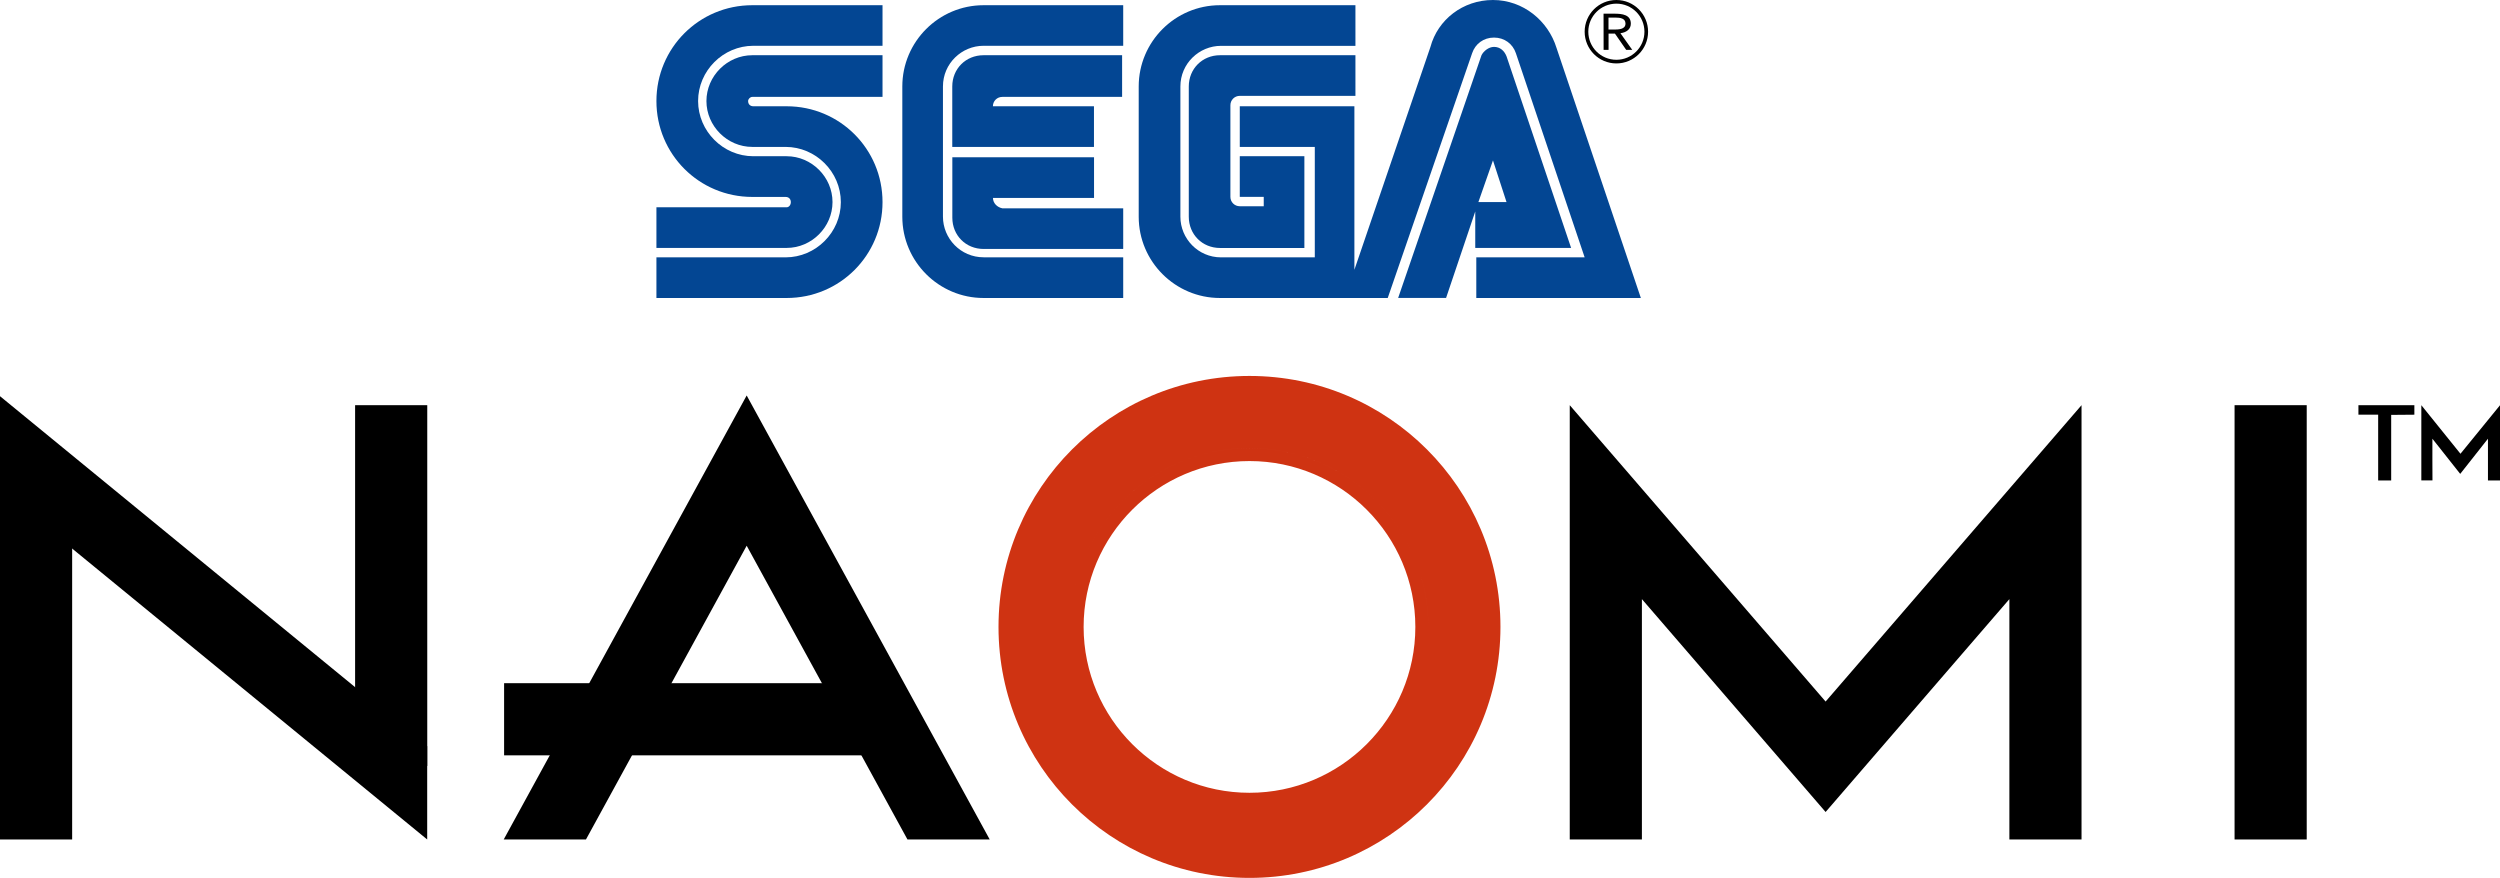 <?xml version="1.0" encoding="utf-8"?>
<!-- Generator: Adobe Illustrator 26.0.1, SVG Export Plug-In . SVG Version: 6.00 Build 0)  -->
<svg version="1.1" id="Layer_1" xmlns="http://www.w3.org/2000/svg" xmlns:xlink="http://www.w3.org/1999/xlink" x="0px" y="0px"
	 viewBox="0 0 3839 1348.1" style="enable-background:new 0 0 3839 1348.1;" xml:space="preserve">
<style type="text/css">
	.st0{fill:#FFFFFF;}
	.st1{fill:#1281C4;}
	.st2{fill:#F05100;}
	.st3{fill:#CF3312;}
	.st4{fill:#034693;}
</style>
<g>
	<g>
		<g>
			<g>
				<g>
					<g>
						<path class="st4" d="M1208,318.3h-200v62.4h200c38.4,0,70.4-32,70.4-70.4s-32-70.4-70.4-70.4h-51.2
							c-46.4,0-84.8-38.4-84.8-84.8s38.4-84.8,84.8-84.8h198.4V8h-200c-81.6,0-147.2,65.6-147.2,147.2s65.6,147.2,147.2,147.2h51.2
							c4.8,0,8,3.2,8,8C1214.4,315.1,1211.2,318.3,1208,318.3z"/>
						<path class="st4" d="M1155.2,148.8h200v-64h-200c-38.4,0-70.4,32-70.4,70.4s32,70.4,70.4,70.4h51.2
							c46.4,0,84.8,38.4,84.8,84.8s-38.4,84.8-84.8,84.8h-198.4v62.4h200c81.6,0,147.2-65.6,147.2-147.2s-65.6-147.2-147.2-147.2
							h-51.2c-4.8,0-8-3.2-8-8C1148.8,152,1152,148.8,1155.2,148.8z"/>
					</g>
					<g>
						<path class="st4" d="M1873.5,84.8c-27.2,0-48,20.8-48,48v200c0,27.2,20.8,48,48,48H2003V239.9h-99.2v62.4h36.8v14.4h-36.8
							c-8,0-14.4-6.4-14.4-14.4V161.6c0-8,6.4-14.4,14.4-14.4h177.6V84.8H1873.5z"/>
						<path class="st4" d="M2267,380.7h145.6l-99.2-294.3c-3.2-8-9.6-14.4-19.2-14.4c-8,0-16,6.4-19.2,12.8l-128,372.7h73.6
							l44.8-132.8v56H2267z M2292.6,246.3l20.8,64h-43.2L2292.6,246.3z"/>
						<path class="st4" d="M2390.2,73.6C2377.4,32,2339,0,2292.6,0s-84.8,30.4-96,72l-116.8,342.3V163.2h-176v62.4H2019v169.6h-144
							c-35.2,0-62.4-28.8-62.4-62.4v-200c0-35.2,28.8-62.4,62.4-62.4h206.4V8h-208c-68.8,0-124.8,56-124.8,124.8v200
							c0,68.8,56,124.8,124.8,124.8H2131l129.6-375.9c4.8-14.4,17.6-24,33.6-24s28.8,9.6,33.6,24l105.6,313.5H2267v62.4h252.7l0,0
							L2390.2,73.6z"/>
					</g>
					<g>
						<path class="st4" d="M1510.4,395.1c-35.2,0-62.4-28.8-62.4-62.4v-200c0-35.2,28.8-62.4,62.4-62.4h214.4V8h-214.4
							c-68.8,0-124.8,56-124.8,124.8v200c0,68.8,56,124.8,124.8,124.8h214.4v-62.4H1510.4z"/>
						<path class="st4" d="M1524.8,303.9h155.2v-62.4h-217.6v92.8c0,27.2,20.8,48,48,48h214.4v-62.4h-185.6
							C1531.2,318.3,1524.8,311.9,1524.8,303.9z"/>
						<path class="st4" d="M1679.9,163.2h-155.2c0-8,6.4-14.4,14.4-14.4h184v-64h-212.8c-27.2,0-48,20.8-48,48v92.8h217.6V163.2z"/>
					</g>
				</g>
			</g>
			<g>
				<path d="M2482.1,0c-26.9,0-48.7,21.8-48.7,48.7s21.8,48.7,48.7,48.7c26.9,0,48.7-21.8,48.7-48.7S2509,0,2482.1,0z M2482.1,91.8
					c-23.9,0-43.1-19.3-43.1-43.1s19.3-43.1,43.1-43.1c23.9,0,43.1,19.3,43.1,43.1S2505.9,91.8,2482.1,91.8z"/>
				<g>
					<path d="M2462.4,21h16.4c12.4,0,25.5,1.6,25.5,15.3c0,8.1-6.1,13.4-16,14.7l18.2,25.6h-9.3l-17.3-25h-9.8v25h-7.6L2462.4,21
						L2462.4,21z M2470,45.4h6.8c8.4,0,19.3,0,19.3-9.2c0-8-8-9.2-15.4-9.2H2470L2470,45.4L2470,45.4z"/>
				</g>
			</g>
		</g>
	</g>
	<polygon points="3621.6,622.2 3621.6,636.8 3651.9,636.8 3651.9,737.8 3671.9,737.8 3671.9,637.1 3707.5,636.8 3707.5,622.2 	"/>
	<g id="XMLID_00000168823424199249668990000004793718764854687406_">
		<g>
			<path d="M3839,622.3v115.5h-18.5v-64.1l-42.6,54l-42.7-54c0,0-0.1,63.9,0.1,64c0.3,0.1-17.1,0-17.1,0V622.2l60.1,74.6L3839,622.3
				z"/>
		</g>
	</g>
	<rect x="774.1" y="1049.1" width="564" height="110.8"/>
	<g>
		<rect x="3431.4" y="622.2" width="110.8" height="666.9"/>
		<polygon points="3196.4,622.2 2803.4,1077.3 2410.5,622.2 2410.5,1289.1 2521.3,1289.1 2521.3,920 2803.4,1246.9 3085.6,920 
			3085.6,1289.1 3196.4,1289.1 		"/>
		<rect x="545.3" y="622.2" width="110.8" height="554"/>
		<rect y="728.7" width="110.8" height="560.4"/>
		<polygon points="656,1145.9 656,1289.1 0,751.6 0,608.4 		"/>
		<path class="st3" d="M1918.7,577.3c-212.8,0-385.4,172.5-385.4,385.4s172.5,385.4,385.4,385.4c212.8,0,385.4-172.5,385.4-385.4
			S2131.6,577.3,1918.7,577.3z M1918.7,688.1c-151.7,0-274.6,122.9-274.6,274.6s122.9,274.6,274.6,274.6s274.6-122.9,274.6-274.6
			S2070.4,688.1,1918.7,688.1z M1918.7,1217.4c-140.5,0-254.7-114.3-254.7-254.7c0-140.5,114.3-254.7,254.7-254.7
			c140.5,0,254.7,114.3,254.7,254.7C2173.5,1103.1,2059.2,1217.4,1918.7,1217.4z M1918.7,1237.3c-151.7,0-274.6-122.9-274.6-274.6
			s122.9-274.6,274.6-274.6s274.6,122.9,274.6,274.6C2193.3,1114.3,2070.4,1237.3,1918.7,1237.3z"/>
		<polygon points="899.8,1289.1 1146.6,838 1393.5,1289.1 1519.8,1289.1 1146.6,607.3 773.5,1289.1 		"/>
	</g>
</g>
</svg>
